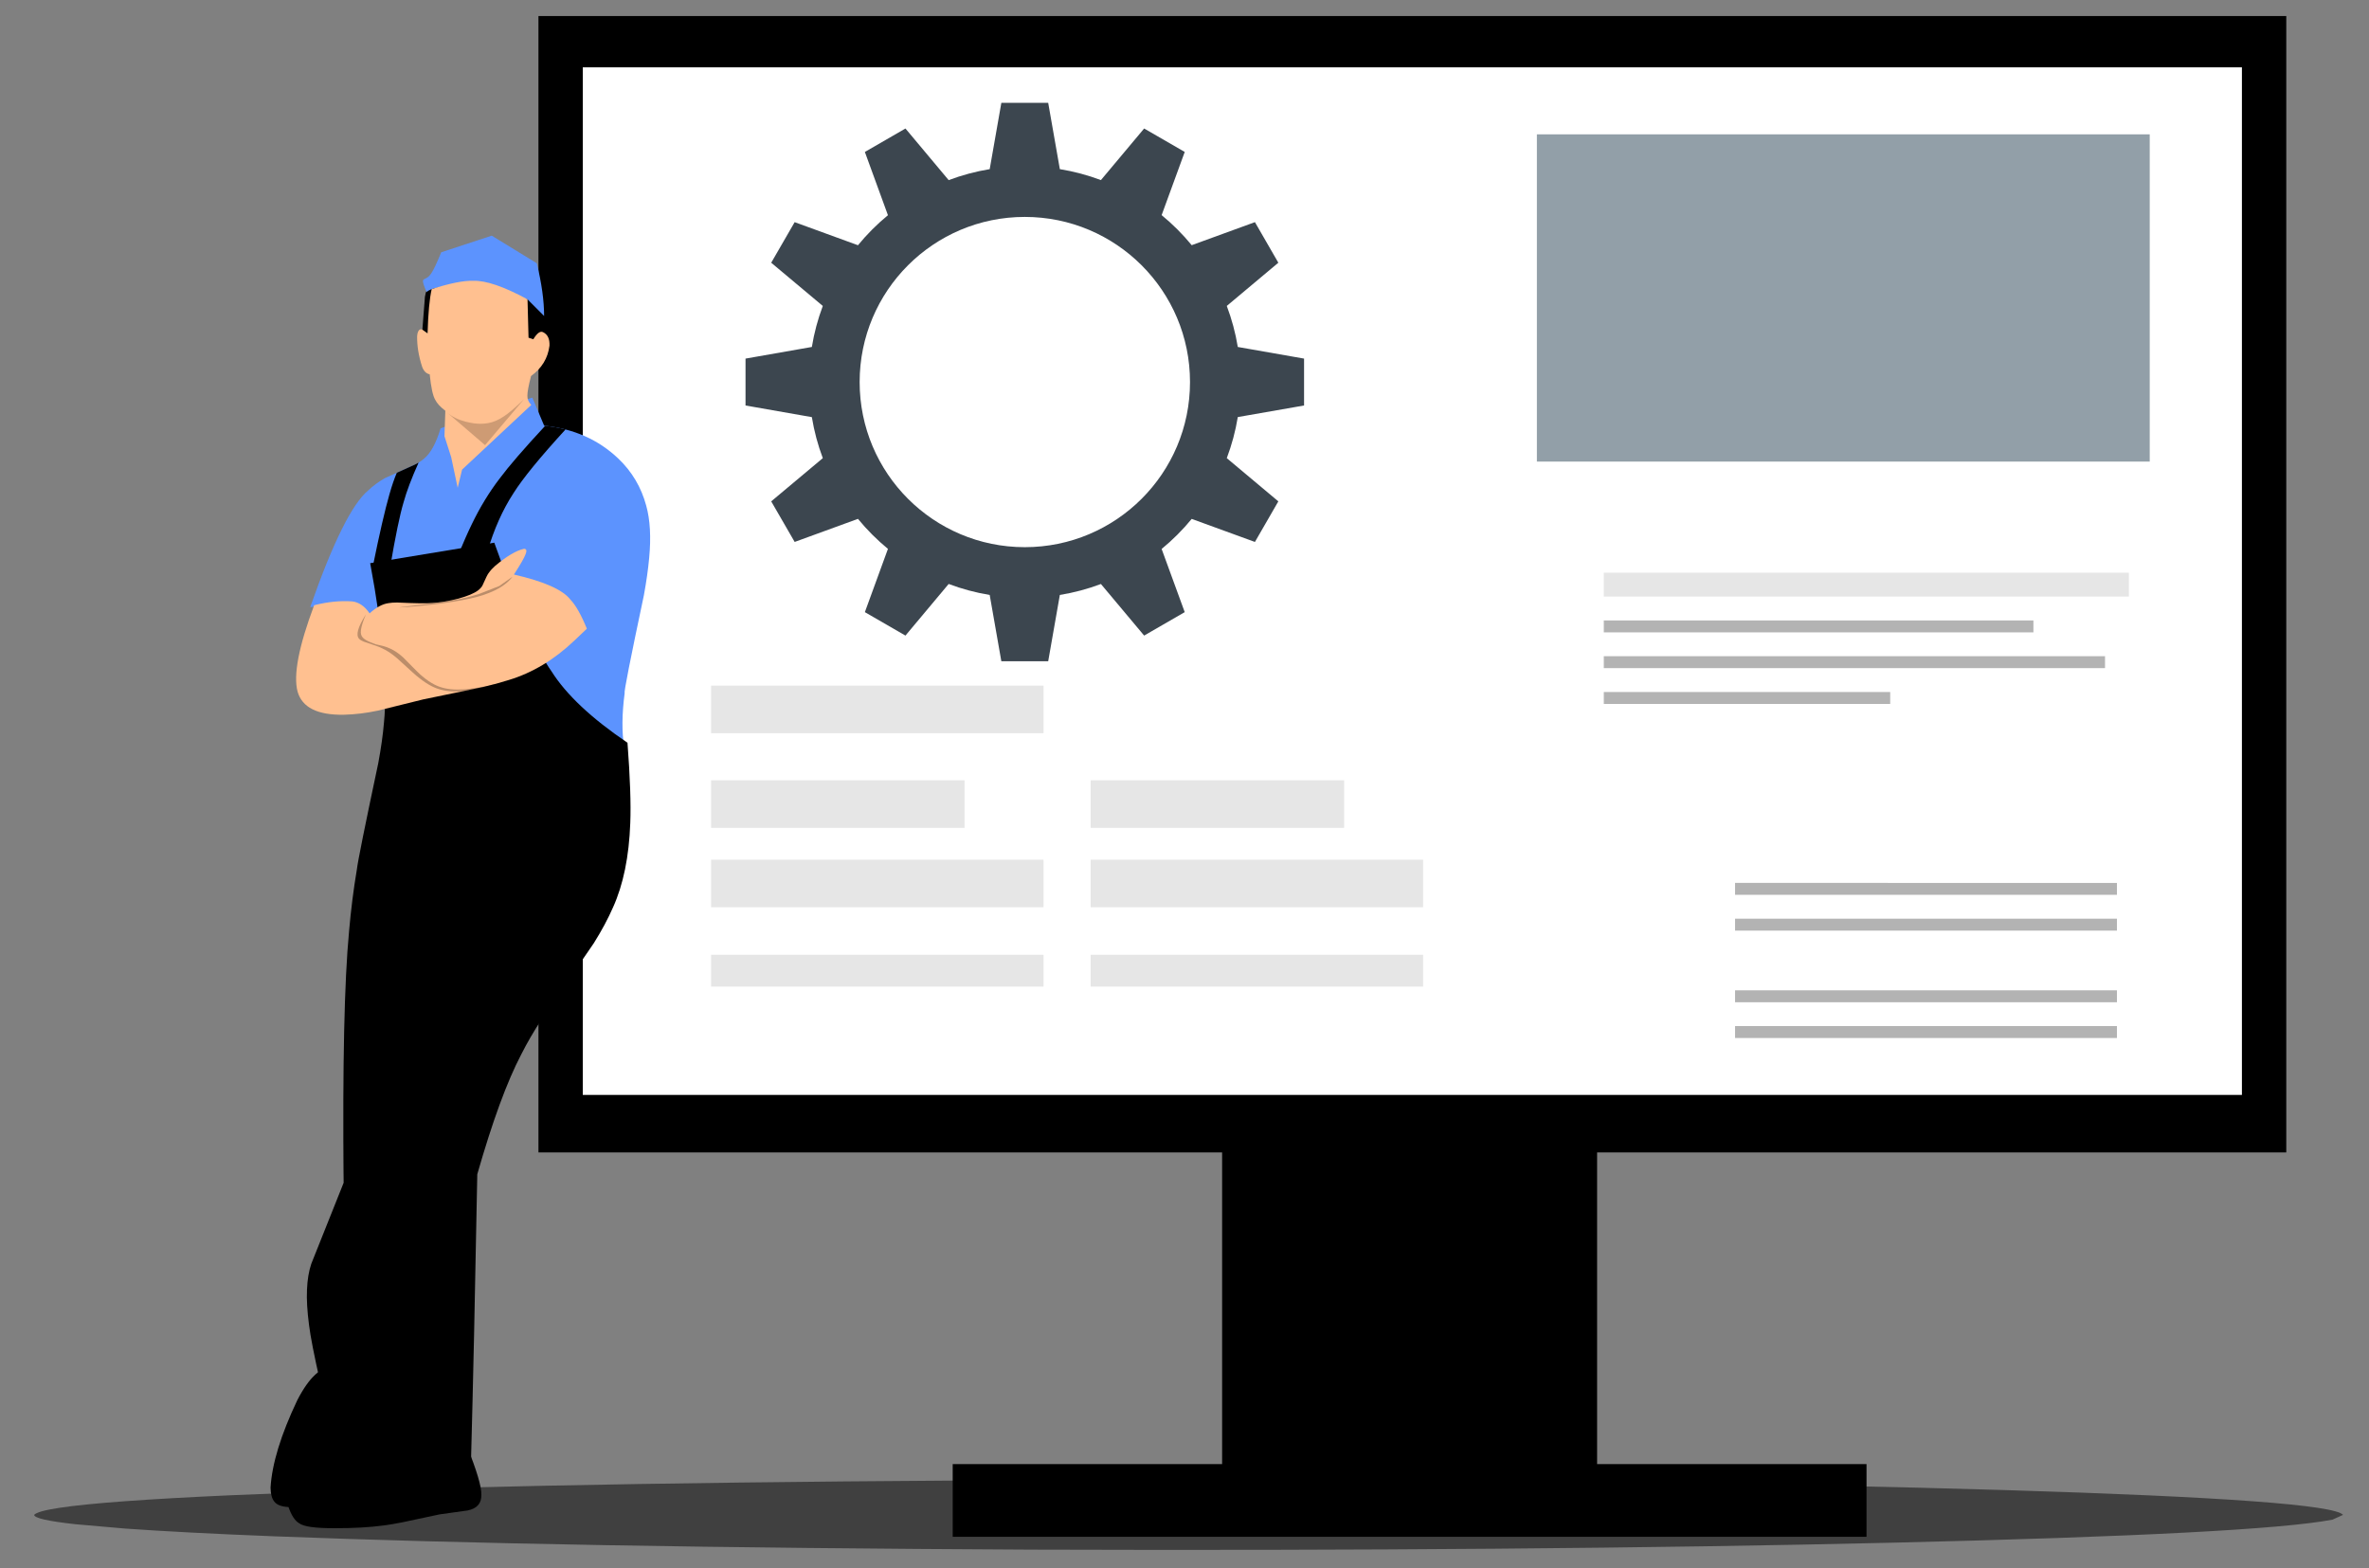 <?xml version="1.0" encoding="UTF-8" standalone="no"?>
<svg
   version="1.1"
   width="148mm"
   height="98mm"
   viewBox="109 781 559.37 370.394"
   id="svg215"
   sodipodi:docname="img-navigation.svg"
   inkscape:version="1.2.1 (9c6d41e410, 2022-07-14)"
   xml:space="preserve"
   xmlns:inkscape="http://www.inkscape.org/namespaces/inkscape"
   xmlns:sodipodi="http://sodipodi.sourceforge.net/DTD/sodipodi-0.dtd"
   xmlns="http://www.w3.org/2000/svg"
   xmlns:svg="http://www.w3.org/2000/svg"><rect x="109" y="781" width="559.37" height="370.394" fill="#808080" stroke="none"/><defs
     id="defs219" /><sodipodi:namedview
     id="namedview217"
     pagecolor="#ffffff"
     bordercolor="#000000"
     borderopacity="0.25"
     inkscape:showpageshadow="false"
     inkscape:pageopacity="0.0"
     inkscape:pagecheckerboard="false"
     inkscape:deskcolor="#d1d1d1"
     showgrid="false"
     inkscape:zoom="1.6740996"
     inkscape:cx="224.29968"
     inkscape:cy="209.96361"
     inkscape:window-width="1920"
     inkscape:window-height="974"
     inkscape:window-x="-11"
     inkscape:window-y="-11"
     inkscape:window-maximized="1"
     inkscape:current-layer="svg215"
     inkscape:document-units="mm" /><g
     id="g495"
     transform="translate(4,-14)"><g
       style="fill:#000000;fill-opacity:0.502;stroke-linejoin:miter"
       id="g8"
       transform="matrix(0.741,0,0,1,-33.868,-181.624)"><path
         d="m 934.018,1334.384 -3.358,1.124 q -23.875,3.397 -139.717,5.434 -116.643,2.035 -274.71,1.65 -150.855,-0.537 -241.3,-3.146 -28.98,-0.844 -47.741,-1.838 l -15.768,-1.022 q -12.994,-1.055 -13.141,-2.202 3.945,-3.52 107.746,-5.858 103.801,-2.337 260.121,-2.426 156.321,0.089 260.122,2.426 103.801,2.337 107.746,5.858"
         id="path6" /></g><g
       style="fill:#000000;fill-opacity:1;stroke-linejoin:miter"
       id="g12"
       transform="translate(-276.237,-181.624)"><path
         d="m 669.805,1222.804 h 44.271 l 44.271,5e-4 q 0,55.917 0,111.833 -44.271,0 -88.542,5e-4 10e-5,-55.917 10e-5,-111.834 z"
         id="path10" /></g><g
       style="fill:#000000;fill-opacity:1;stroke-linejoin:miter"
       id="g16"
       transform="translate(-276.237,-181.624)"><path
         d="m 508.374,980.407 206.351,5e-4 206.351,2.4e-4 q 0,134.185 0,268.369 -206.351,0 -412.701,0 0,-134.185 1.3e-4,-268.37 z"
         id="path14" /></g><g
       style="fill:#ffffff;fill-opacity:1;stroke-linejoin:miter"
       id="g20"
       transform="translate(-276.237,-181.624)"><path
         d="m 518.846,992.519 195.878,2e-4 195.878,5e-4 q -2.5e-4,121.344 -2.5e-4,242.688 -195.878,0 -391.756,5e-4 1.3e-4,-121.344 1.3e-4,-242.689 z"
         id="path18" /></g><g
       style="fill:#000000;fill-opacity:1;stroke-linejoin:miter"
       id="g24"
       transform="translate(-276.237,-181.624)"><path
         d="m 606.19,1322.39 107.886,7e-4 107.886,5e-4 q 0,8.584 0,17.168 -107.886,5e-4 -215.772,9e-4 0,-8.585 0,-17.17 z"
         id="path22" /></g><g
       style="fill:#e6e6e6;fill-opacity:1;stroke-linejoin:miter"
       id="g32"
       transform="translate(-276.237,-181.624)"><path
         d="m 549.134,1138.549 78.499,5e-4 v 11.227 l -78.499,5e-4 z m 0,0 78.499,5e-4 v 11.227 l -78.499,5e-4 z m 0,0 78.499,5e-4 v 11.227 l -78.499,5e-4 z m 0,0 78.499,5e-4 v 11.227 l -78.499,5e-4 z"
         id="path30" /></g><g
       style="fill:#e6e6e6;fill-opacity:1;stroke-linejoin:miter"
       id="g36"
       transform="translate(-276.237,-181.624)"><path
         d="m 549.134,1160.909 59.85,7e-4 v 11.227 l -59.85,5e-4 z m 0,0 59.85,7e-4 v 11.227 l -59.85,5e-4 z m 0,0 59.85,7e-4 v 11.227 l -59.85,5e-4 z m 0,0 59.85,7e-4 v 11.227 l -59.85,5e-4 z"
         id="path34" /></g><g
       style="fill:#e6e6e6;fill-opacity:1;stroke-linejoin:miter"
       id="g40"
       transform="translate(-276.237,-181.624)"><path
         d="m 549.134,1179.653 78.499,5e-4 v 11.228 l -78.499,2e-4 z m 0,0 78.499,5e-4 v 11.228 l -78.499,2e-4 z m 0,0 78.499,5e-4 v 11.228 l -78.499,2e-4 z m 0,0 78.499,5e-4 v 11.228 l -78.499,2e-4 z"
         id="path38" /></g><g
       style="fill:#e6e6e6;fill-opacity:1;stroke-linejoin:miter"
       id="g44"
       transform="translate(-276.237,-181.624)"><path
         d="m 549.134,1202.109 78.499,3e-4 v 7.517 l -78.499,2e-4 z m 0,0 78.499,3e-4 v 7.517 l -78.499,2e-4 z m 0,0 78.499,3e-4 v 7.517 l -78.499,2e-4 z m 0,0 78.499,3e-4 v 7.517 l -78.499,2e-4 z"
         id="path42" /></g><g
       style="fill:#e6e6e6;fill-opacity:1;stroke-linejoin:miter"
       id="g48"
       transform="translate(-276.237,-181.624)"><path
         d="m 638.765,1160.909 59.849,7e-4 v 11.227 l -59.849,5e-4 z m 0,0 59.849,7e-4 v 11.227 l -59.849,5e-4 z m 0,0 59.849,7e-4 v 11.227 l -59.849,5e-4 z m 0,0 59.849,7e-4 v 11.227 l -59.849,5e-4 z"
         id="path46" /></g><g
       style="fill:#e6e6e6;fill-opacity:1;stroke-linejoin:miter"
       id="g52"
       transform="translate(-276.237,-181.624)"><path
         d="m 638.765,1179.653 78.499,5e-4 v 11.228 l -78.499,2e-4 z m 0,0 78.499,5e-4 v 11.228 l -78.499,2e-4 z m 0,0 78.499,5e-4 v 11.228 l -78.499,2e-4 z m 0,0 78.499,5e-4 v 11.228 l -78.499,2e-4 z"
         id="path50" /></g><g
       style="fill:#e6e6e6;fill-opacity:1;stroke-linejoin:miter"
       id="g56"
       transform="translate(-276.237,-181.624)"><path
         d="m 638.765,1202.109 78.499,3e-4 v 7.517 l -78.499,2e-4 z m 0,0 78.499,3e-4 v 7.517 l -78.499,2e-4 z m 0,0 78.499,3e-4 v 7.517 l -78.499,2e-4 z m 0,0 78.499,3e-4 v 7.517 l -78.499,2e-4 z"
         id="path54" /></g><g
       style="fill:#ffffff;fill-opacity:1;stroke-linejoin:miter"
       id="g60"
       transform="translate(-276.237,-181.624)"><path
         d="m 859.451,1052.7 c -3.099,0 -6.523,-2.536 -6.523,-5.636 v -53.538 l 57.243,59.173 -50.72,5e-4 z"
         id="path58" /></g><g
       style="fill:#e6e6e6;fill-opacity:1;stroke-linejoin:miter"
       id="g64"
       transform="translate(-276.237,-181.624)"><path
         d="m 759.928,1111.873 123.982,5e-4 v 5.635 l -123.982,5e-4 z m 0,0 123.982,5e-4 v 5.635 l -123.982,5e-4 z m 0,0 123.982,5e-4 v 5.635 l -123.982,5e-4 z m 0,0 123.982,5e-4 v 5.635 l -123.982,5e-4 z"
         id="path62" /></g><g
       style="fill:#b3b3b3;fill-opacity:1;stroke-linejoin:miter"
       id="g68"
       transform="translate(-276.237,-181.624)"><path
         d="m 759.928,1123.144 101.44,7e-4 v 2.817 l -101.44,5e-4 z m 0,0 101.44,7e-4 v 2.817 l -101.44,5e-4 z m 0,0 101.44,7e-4 v 2.817 l -101.44,5e-4 z m 0,0 101.44,7e-4 v 2.817 l -101.44,5e-4 z"
         id="path66" /></g><g
       style="fill:#b3b3b3;fill-opacity:1;stroke-linejoin:miter"
       id="g72"
       transform="translate(-276.237,-181.624)"><path
         d="m 790.923,1185.135 90.169,5e-4 v 2.817 l -90.169,5e-4 z m 0,0 90.169,5e-4 v 2.817 l -90.169,5e-4 z m 0,0 90.169,5e-4 v 2.817 l -90.169,5e-4 z m 0,0 90.169,5e-4 v 2.817 l -90.169,5e-4 z"
         id="path70" /></g><g
       style="fill:#b3b3b3;fill-opacity:1;stroke-linejoin:miter"
       id="g76"
       transform="translate(-276.237,-181.624)"><path
         d="m 790.923,1193.588 90.169,5e-4 v 2.818 l -90.169,3e-4 z m 0,0 90.169,5e-4 v 2.818 l -90.169,3e-4 z m 0,0 90.169,5e-4 v 2.818 l -90.169,3e-4 z m 0,0 90.169,5e-4 v 2.818 l -90.169,3e-4 z"
         id="path74" /></g><g
       style="fill:#b3b3b3;fill-opacity:1;stroke-linejoin:miter"
       id="g80"
       transform="translate(-276.237,-181.624)"><path
         d="m 790.923,1210.495 90.169,7e-4 v 2.817 l -90.169,5e-4 z m 0,0 90.169,7e-4 v 2.817 l -90.169,5e-4 z m 0,0 90.169,7e-4 v 2.817 l -90.169,5e-4 z m 0,0 90.169,7e-4 v 2.817 l -90.169,5e-4 z"
         id="path78" /></g><g
       style="fill:#b3b3b3;fill-opacity:1;stroke-linejoin:miter"
       id="g84"
       transform="translate(-276.237,-181.624)"><path
         d="m 790.923,1218.948 90.169,5e-4 v 2.817 l -90.169,8e-4 z m 0,0 90.169,5e-4 v 2.817 l -90.169,8e-4 z m 0,0 90.169,5e-4 v 2.817 l -90.169,8e-4 z m 0,0 90.169,5e-4 v 2.817 l -90.169,8e-4 z"
         id="path82" /></g><g
       style="fill:#b3b3b3;fill-opacity:1;stroke-linejoin:miter"
       id="g88"
       transform="translate(-276.237,-181.624)"><path
         d="m 759.928,1131.597 118.346,5e-4 v 2.817 l -118.346,3e-4 z m 0,0 118.346,5e-4 v 2.817 l -118.346,3e-4 z m 0,0 118.346,5e-4 v 2.817 l -118.346,3e-4 z m 0,0 118.346,5e-4 v 2.817 l -118.346,3e-4 z"
         id="path86" /></g><g
       style="fill:#b3b3b3;fill-opacity:1;stroke-linejoin:miter"
       id="g92"
       transform="translate(-276.237,-181.624)"><path
         d="m 759.928,1140.051 67.626,4e-4 v 2.817 l -67.626,3e-4 z m 0,0 67.626,4e-4 v 2.817 l -67.626,3e-4 z m 0,0 67.626,4e-4 v 2.817 l -67.626,3e-4 z m 0,0 67.626,4e-4 v 2.817 l -67.626,3e-4 z"
         id="path90" /></g><g
       style="fill:#929fa8;fill-opacity:1;stroke-linejoin:miter"
       id="g96"
       transform="translate(-276.237,-181.624)"><path
         d="m 744.128,1008.346 72.353,5e-4 72.353,2e-4 q 0,38.642 0,77.285 -72.353,3e-4 -144.706,7e-4 0,-38.643 0,-77.286"
         id="path94" /></g><g
       style="fill:#3c464f;fill-opacity:1;stroke-linejoin:miter"
       id="g100"
       transform="translate(-276.237,-181.624)"><path
         d="m 617.675,1000.909 -2.747,15.648 0.011,0.01 c -3.358,0.549 -6.607,1.428 -9.71,2.599 v -0.011 l -10.196,-12.182 -9.584,5.537 5.442,14.919 0.021,0.011 c -2.598,2.132 -4.979,4.522 -7.111,7.122 l -0.01,-0.032 -14.919,-5.442 -5.537,9.583 12.182,10.207 c -1.169,3.101 -2.041,6.345 -2.588,9.7 l -0.011,-0.011 -15.648,2.747 v 11.073 l 15.648,2.747 0.011,-0.011 c 0.548,3.355 1.419,6.599 2.588,9.7 l -12.182,10.206 5.537,9.584 14.919,-5.441 0.01,-0.032 c 2.131,2.599 4.513,4.989 7.111,7.121 l -0.021,0.011 -5.442,14.919 9.583,5.537 10.196,-12.182 v -0.011 c 3.103,1.171 6.352,2.051 9.71,2.599 l -0.011,0.011 2.747,15.648 11.063,5e-4 2.747,-15.649 -0.01,-0.011 c 3.357,-0.547 6.607,-1.419 9.71,-2.588 l 10.207,12.182 9.583,-5.537 -5.452,-14.919 c 2.592,-2.127 4.972,-4.509 7.1,-7.1 l 14.929,5.441 5.526,-9.584 -12.172,-10.207 c 1.169,-3.101 2.051,-6.344 2.599,-9.7 l 15.648,-2.736 v -11.073 l -15.648,-2.747 c -0.548,-3.352 -1.431,-6.591 -2.599,-9.689 l 12.172,-10.207 -5.526,-9.583 -14.929,5.441 c -2.128,-2.592 -4.508,-4.973 -7.1,-7.1 l 5.452,-14.919 -9.583,-5.537 -10.206,12.183 c -3.103,-1.169 -6.353,-2.041 -9.71,-2.588 l 0.01,-0.01 -2.747,-15.648 -11.063,5e-4 z m 5.537,26.943 c 21.541,0 39.011,17.458 39.011,38.998 0,21.541 -17.468,38.997 -39.011,38.997 -21.541,0 -38.997,-17.458 -38.997,-38.997 0,-21.541 17.458,-38.998 38.997,-38.998 z"
         id="path98" /></g><g
       style="fill:#000000;fill-opacity:1;stroke-linejoin:miter"
       id="g104"
       transform="translate(-276.237,-181.624)"><path
         d="m 460.063,1299.445 q 2.359,-5e-4 5.569,1.907 1.62,0.942 4.633,3.153 l 21.155,13.48 q 3.571,8.813 3.473,11.666 0.072,3.016 -3.249,3.692 l -6.598,0.918 -8.827,1.882 q -2.373,0.469 -4.408,0.74 -4.907,0.659 -11.442,0.646 -6.976,0.032 -8.498,-1.175 -1.45,-0.806 -2.518,-3.816 -2.514,-0.149 -3.364,-1.316 -0.838,-1.036 -0.871,-3.253 0.49,-8.43 6.333,-20.708 4.184,-8.111 8.573,-7.817"
         id="path102" /></g><g
       style="fill:#000000;fill-opacity:1;stroke-linejoin:miter"
       id="g108"
       transform="translate(-276.237,-181.624)"><path
         d="m 494.185,1038.349 q 3.392,0.01 7.138,2.192 4.112,2.46 6.725,5.887 1.505,2.058 1.555,3.902 0.023,0.552 -0.065,1.181 -0.516,2.423 -1.012,6.563 l -27.676,-2.028 0.721,-9.335 q 0.262,-1.747 1.303,-3.114 1.738,-2.221 5.077,-3.81 3.16,-1.45 6.214,-1.438"
         id="path106" /></g><g
       style="fill:#ff0000;fill-opacity:1;stroke-linejoin:miter"
       id="g112"
       transform="translate(-276.237,-181.624)"><path
         d="m 497.35,1032.279 10.63,6.516 q 1.729,7.03 1.732,12.453 l -3.921,-3.933 q -13.91,-2.576 -17.711,-2.787 -4.329,-0.374 -6.134,1.043 -1.02,-2.362 -0.805,-2.747 0.065,-0.16 0.178,-0.224 0.782,-0.357 1.073,-0.63 0.368,-0.313 0.726,-0.874 0.746,-1.103 2.301,-4.893 l 11.917,-3.92"
         id="path110"
         style="fill:#5c93fe;fill-opacity:1" /></g><g
       style="fill:#ff0000;fill-opacity:1;stroke-linejoin:miter"
       id="g116"
       transform="translate(-276.237,-181.624)"><path
         d="m 506.926,1070.521 2.801,6.638 q 10.477,1.073 17.494,7.752 4.851,4.616 6.605,11.145 1.389,4.993 0.694,12.331 -0.36,3.941 -1.244,8.792 -4.862,22.954 -4.541,23.089 -0.982,7.411 -0.114,12.897 l -61.389,-32.109 q -3.621,-2.257 -12.743,-1.056 8.004,-22.86 13.688,-27.555 1.678,-1.61 3.956,-2.908 l 7.088,-3.197 q 1.144,-0.55 2.116,-1.381 2.353,-1.895 3.94,-7.194 l 21.61,-7.23"
         id="path114"
         style="fill:#5c93fe;fill-opacity:1" /></g><g
       style="fill:#000000;fill-opacity:1;stroke-linejoin:miter"
       id="g120"
       transform="translate(-276.237,-181.624)"><path
         d="m 455.193,1302.048 q 3.082,4.567 0.051,0.091 m 42.706,-197.353 q 8.103,22.74 13.534,30.421 5.193,8.213 17.916,16.825 0.931,12.326 0.657,18.975 -0.429,11.858 -4.082,19.926 -1.754,4.008 -4.543,8.457 l -12.324,17.989 q -2.744,4.197 -4.774,8.213 -5.056,9.642 -10.4,28.347 -0.759,41.12 -1.48,67.603 l -2.275,0.602 q -2.325,0.414 -5.298,-0.28 -17.08,-6.258 -18.815,-5.336 l 2.701,-10.501 q -8.96,3.335 -11.946,-1.602 0.288,-0.025 0.085,-1.087 -2.229,-9.862 -2.703,-13.816 -0.639,-4.857 -0.481,-8.321 0.139,-3.507 1.014,-6.109 l 7.638,-19.136 q -0.397,-41.82 1.286,-59.426 0.65,-7.518 1.836,-14.547 0.303,-2.725 5.058,-25.134 0.999,-5.384 1.345,-9.57 1.318,-13.191 -3.256,-37.653 l 29.185,-4.822"
         id="path118" /></g><g
       style="fill:#000000;fill-opacity:1;stroke-linejoin:miter"
       id="g124"
       transform="translate(-276.237,-181.624)"><path
         d="m 509.967,1077.184 q 2.499,0.273 4.8,0.867 h -10e-4 q -8.983,9.808 -12.274,15.023 -3.854,5.899 -6.198,13.91 l -7.038,1.084 q 2.097,-5.021 3.343,-7.564 2.88,-6.004 6.622,-10.884 3.233,-4.35 10.745,-12.435 z"
         id="path122" /></g><g
       style="fill:#000000;fill-opacity:1;stroke-linejoin:miter"
       id="g128"
       transform="translate(-276.237,-181.624)"><path
         d="m 480.074,1085.876 q -2.465,5.455 -3.565,9.442 -1.298,4.355 -3.134,15.154 l -4.083,-0.186 q 2.319,-11.431 3.901,-16.924 0.884,-3.106 1.742,-5.089 h -0.002 l 4.286,-1.934 q 0.439,-0.211 0.852,-0.464 z"
         id="path126" /></g><g
       style="fill:#ffc090;fill-opacity:1;stroke-linejoin:miter"
       id="g132"
       transform="translate(-276.237,-181.624)"><path
         d="m 505.023,1106.225 q 0.838,0.068 0.274,1.38 -0.457,1.216 -2.709,4.7 10.593,2.432 13.296,5.883 1.921,1.989 3.921,6.915 l -2.923,2.776 q -7.167,6.83 -15.561,9.352 -2.728,0.873 -6.134,1.667 l -14.082,2.915 -10.699,2.647 q -4.113,0.865 -7.965,0.959 -9.339,0.163 -10.941,-5.457 -1.557,-5.828 3.918,-20.406 4.792,-1.212 8.977,-0.902 2.379,0.278 4.111,2.823 2.338,-2.133 4.48,-2.417 0.825,-0.146 2.024,-0.144 6.515,0.298 8.184,0.12 3.017,-0.188 6.255,-1.034 3.286,-0.908 4.666,-1.953 0.65,-0.496 1.001,-1.08 1.233,-2.784 1.518,-3.039 0.603,-0.864 1.484,-1.645 4.097,-3.448 6.859,-4.06"
         id="path130" /></g><g
       style="fill:#ffc090;fill-opacity:1;stroke-linejoin:miter"
       id="g136"
       transform="translate(-276.237,-181.624)"><path
         d="m 492.945,1042.944 q 4.422,-0.189 12.85,4.376 l 0.239,9.055 1.132,0.367 q 1.347,-2.225 2.34,-1.649 1.584,0.788 1.478,3.17 -0.559,4.43 -4.362,7.172 -0.889,3.475 -0.856,4.675 -0.054,1.116 0.915,2.147 l -16.339,15.271 -1.035,4.294 -1.539,-7.242 -1.581,-4.949 0.201,-5.999 q -1.781,-1.357 -2.392,-2.606 -0.82,-1.358 -1.299,-5.999 -1.268,-0.269 -1.816,-1.872 -1.204,-3.748 -1.153,-7.153 0.108,-1.361 0.738,-1.591 0.219,-0.084 0.544,0.092 l 1.186,0.848 q 0.213,-7.155 0.973,-10.452 6.413,-2.064 9.758,-1.955"
         id="path134" /></g><g
       style="fill:#000000;fill-opacity:0.267;stroke-linejoin:miter"
       id="g140"
       transform="translate(-276.237,-181.624)"><path
         d="m 502.262,1112.807 q -2.331,3.12 -8.332,4.759 -3.033,0.825 -8.138,1.523 -6.239,0.819 -10.359,0.999 h -9.8e-4 q -0.014,-0.025 0.992,-0.15 5.751,-0.677 7.005,-0.845 1.859,-0.239 3.195,-0.445 3.292,-0.503 5.67,-1.155 0.819,-0.22 2.13,-0.628 l 4.713,-1.849 3.123,-2.208 z m -34.632,8.932 q -0.985,2.279 -1.171,3.706 -0.155,1.198 0.512,1.826 0.524,0.529 1.73,1.029 l 1.252,0.487 q 1.836,0.37 2.759,0.734 1.069,0.399 2.037,1.035 0.886,0.584 1.711,1.357 3.919,4.021 4.487,4.41 1.447,1.241 2.865,1.964 2.214,1.159 5.347,1.182 0.294,0 0.597,-0.01 3.048,0 9.737,-1.524 l 0.001,5e-4 q -6.652,1.873 -9.896,1.964 -0.505,0.026 -0.992,0.023 -3.074,-0.022 -5.444,-1.248 -1.378,-0.691 -3.017,-2 -0.498,-0.317 -5.102,-4.552 -1.096,-0.938 -1.906,-1.463 -0.915,-0.596 -1.924,-1.043 -0.542,-0.301 -4.084,-1.459 -0.733,-0.29 -1.087,-0.661 -1.269,-1.279 1.579,-5.755 l 0.004,-0.01 z m 12.113,76.404 -12.092,30.009 q -3.255,11.044 -4.11,15.542 -0.953,4.569 -1.116,10.749 -0.163,-7.265 0.422,-11.856 0.612,-5.163 2.301,-10.643 2.76,-9.505 14.577,-33.762 z m 11.591,59.014 h -0.002 -9.8e-4 z m -0.003,0.01 -10.293,21.707 q -0.368,-4.195 1.686,-8.246 1.859,-4.094 8.606,-13.462 z m -10.296,21.714 q 0.411,3.751 0.297,4.288 -0.049,1.134 -0.69,2.446 -0.369,0.741 -0.916,1.558 -3.888,5.36 -5.387,7.95 -2.672,4.403 -6.435,11.45 l 13.114,-27.655 z"
         id="path138" /></g><g
       style="fill:#000000;fill-opacity:0.192;stroke-linejoin:miter"
       id="g144"
       transform="translate(-276.237,-181.624)"><path
         d="m 505.001,1070.866 -9.23,10.883 -9.026,-7.749 q 1.739,1.51 4.496,2.223 2.824,0.74 5.176,0.338 1.852,-0.301 3.78,-1.597 1.717,-1.107 4.798,-4.093"
         id="path142" /></g></g></svg>
